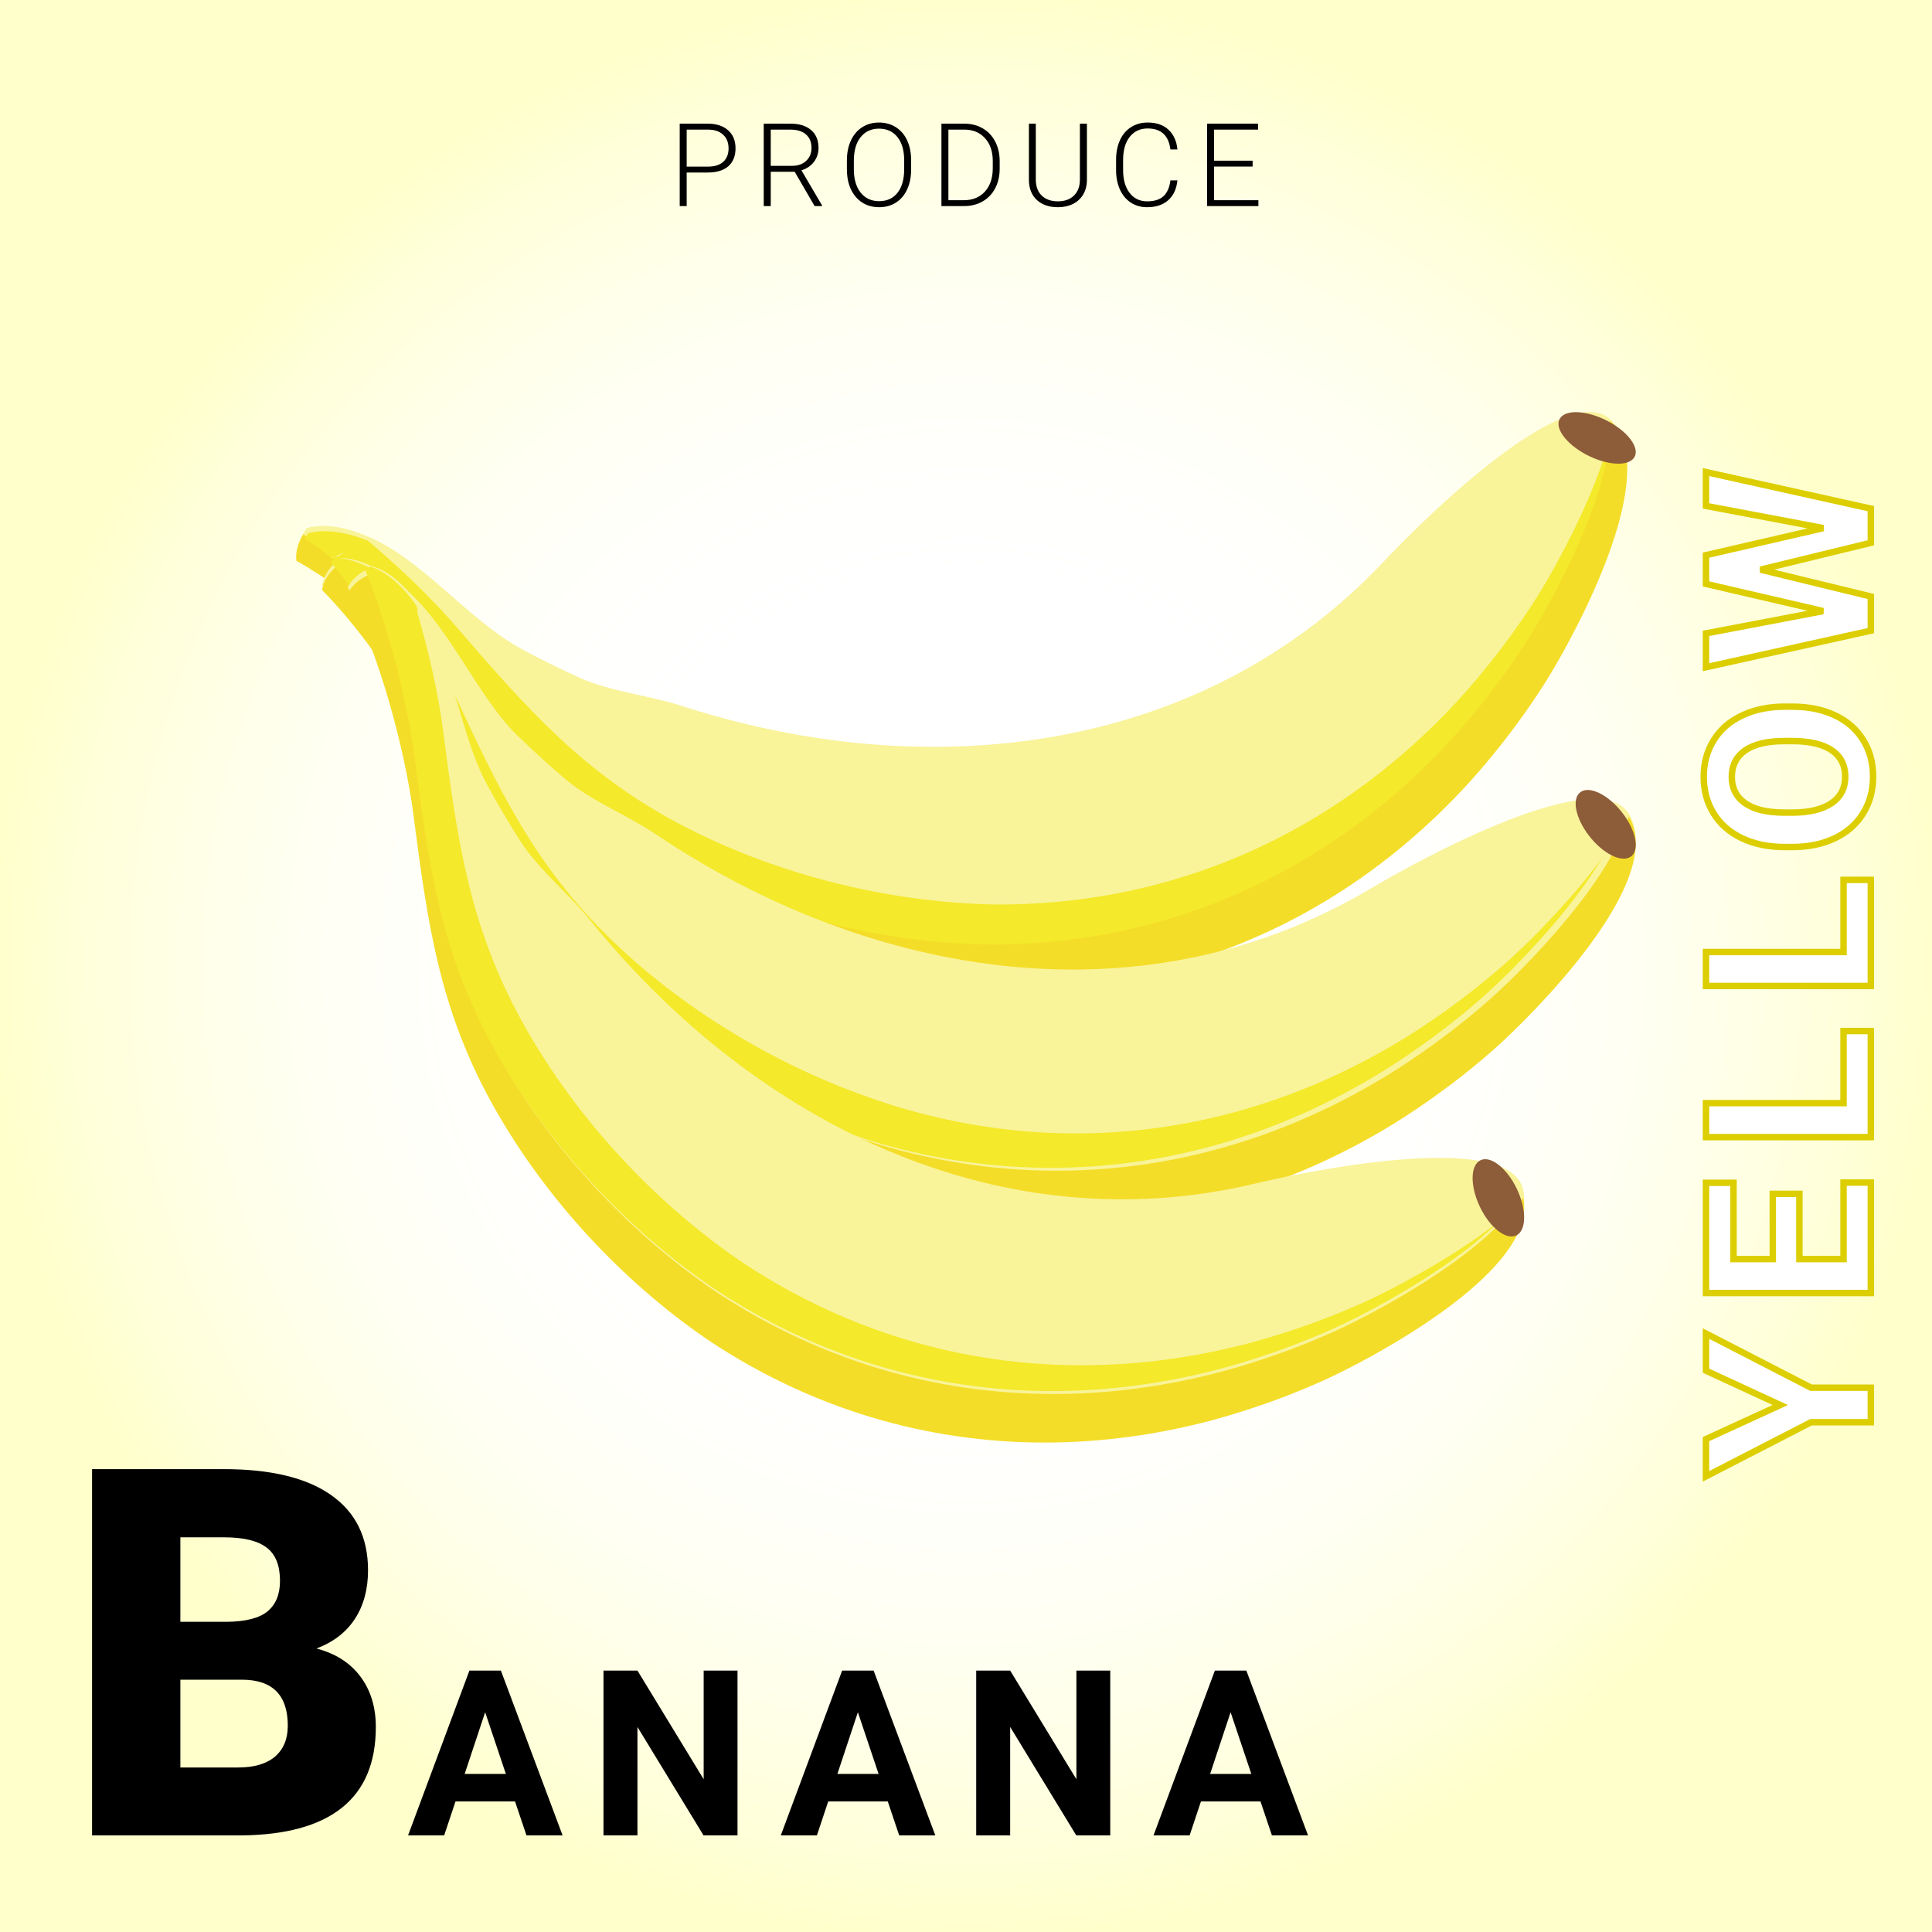 <svg width="300" height="300" viewBox="0 0 300 300" fill="none" xmlns="http://www.w3.org/2000/svg">
<rect width="300" height="300" fill="white"/>
<rect width="300" height="300" fill="white"/>
<rect width="300" height="300" fill="white"/>
<rect width="300" height="300" fill="url(#paint0_radial)" fill-opacity="0.2"/>
<g filter="url(#filter0_d)">
<path d="M275.437 217.17L263.906 211.843L263.906 206.078L280.219 214.48L289.5 214.48L289.5 219.841L280.219 219.841L263.906 228.244L263.906 222.461L275.437 217.17ZM278.408 184.381L278.408 194.506L285.264 194.506L285.264 182.624L289.5 182.624L289.5 199.78L263.906 199.78L263.906 182.659L268.178 182.659L268.178 194.506L274.277 194.506L274.277 184.381L278.408 184.381ZM285.264 170.296L285.264 159.099L289.5 159.099L289.5 175.57L263.906 175.57L263.906 170.296L285.264 170.296ZM285.264 146.825L285.264 135.627L289.5 135.627L289.5 152.098L263.906 152.098L263.906 146.825L285.264 146.825ZM277.283 108.728C279.803 108.728 282.012 109.173 283.91 110.064C285.809 110.955 287.273 112.232 288.305 113.896C289.336 115.548 289.852 117.447 289.852 119.591C289.852 121.712 289.342 123.605 288.322 125.269C287.303 126.933 285.85 128.222 283.963 129.136C282.064 130.05 279.885 130.513 277.424 130.525L276.158 130.525C273.639 130.525 271.424 130.074 269.514 129.171C267.592 128.257 266.121 126.974 265.102 125.322C264.07 123.658 263.555 121.759 263.555 119.626C263.555 117.494 264.07 115.601 265.102 113.949C266.121 112.285 267.592 111.001 269.514 110.099C271.424 109.185 273.633 108.728 276.141 108.728L277.283 108.728ZM276.123 114.072C273.439 114.072 271.4 114.552 270.006 115.513C268.611 116.474 267.914 117.845 267.914 119.626C267.914 121.396 268.605 122.761 269.988 123.722C271.359 124.683 273.375 125.169 276.035 125.181L277.283 125.181C279.896 125.181 281.924 124.701 283.365 123.74C284.807 122.779 285.527 121.396 285.527 119.591C285.527 117.822 284.836 116.462 283.453 115.513C282.059 114.564 280.031 114.083 277.371 114.072L276.123 114.072ZM282.117 81.002L263.906 77.557L263.906 72.301L289.5 77.979L289.5 83.287L272.379 87.454L289.5 91.62L289.5 96.928L263.906 102.606L263.906 97.35L282.082 93.887L263.906 89.668L263.906 85.204L282.117 81.002Z" fill="white"/>
<path d="M275.437 217.17L275.646 217.624L276.633 217.171L275.647 216.716L275.437 217.17ZM263.906 211.843L263.406 211.843L263.406 212.163L263.697 212.297L263.906 211.843ZM263.906 206.078L264.135 205.633L263.406 205.258L263.406 206.078L263.906 206.078ZM280.219 214.48L279.99 214.925L280.098 214.98L280.219 214.98L280.219 214.48ZM289.5 214.48L290 214.48L290 213.98L289.5 213.98L289.5 214.48ZM289.5 219.841L289.5 220.341L290 220.341L290 219.841L289.5 219.841ZM280.219 219.841L280.219 219.341L280.098 219.341L279.99 219.397L280.219 219.841ZM263.906 228.244L263.406 228.244L263.406 229.064L264.135 228.688L263.906 228.244ZM263.906 222.461L263.698 222.006L263.406 222.14L263.406 222.461L263.906 222.461ZM275.647 216.716L264.116 211.389L263.697 212.297L275.228 217.623L275.647 216.716ZM264.406 211.843L264.406 206.078L263.406 206.078L263.406 211.843L264.406 211.843ZM263.677 206.522L279.99 214.925L280.448 214.036L264.135 205.633L263.677 206.522ZM280.219 214.98L289.5 214.98L289.5 213.98L280.219 213.98L280.219 214.98ZM289 214.48L289 219.841L290 219.841L290 214.48L289 214.48ZM289.5 219.341L280.219 219.341L280.219 220.341L289.5 220.341L289.5 219.341ZM279.99 219.397L263.677 227.799L264.135 228.688L280.448 220.286L279.99 219.397ZM264.406 228.244L264.406 222.461L263.406 222.461L263.406 228.244L264.406 228.244ZM264.115 222.915L275.646 217.624L275.229 216.715L263.698 222.006L264.115 222.915ZM278.408 184.381L278.908 184.381L278.908 183.881L278.408 183.881L278.408 184.381ZM278.408 194.506L277.908 194.506L277.908 195.006L278.408 195.006L278.408 194.506ZM285.264 194.506L285.264 195.006L285.764 195.006L285.764 194.506L285.264 194.506ZM285.264 182.624L285.264 182.124L284.764 182.124L284.764 182.624L285.264 182.624ZM289.5 182.624L290 182.624L290 182.124L289.5 182.124L289.5 182.624ZM289.5 199.78L289.5 200.28L290 200.28L290 199.78L289.5 199.78ZM263.906 199.78L263.406 199.78L263.406 200.28L263.906 200.28L263.906 199.78ZM263.906 182.659L263.906 182.159L263.406 182.159L263.406 182.659L263.906 182.659ZM268.178 182.659L268.678 182.659L268.678 182.159L268.178 182.159L268.178 182.659ZM268.178 194.506L267.678 194.506L267.678 195.006L268.178 195.006L268.178 194.506ZM274.277 194.506L274.277 195.006L274.777 195.006L274.777 194.506L274.277 194.506ZM274.277 184.381L274.277 183.881L273.777 183.881L273.777 184.381L274.277 184.381ZM277.908 184.381L277.908 194.506L278.908 194.506L278.908 184.381L277.908 184.381ZM278.408 195.006L285.264 195.006L285.264 194.006L278.408 194.006L278.408 195.006ZM285.764 194.506L285.764 182.624L284.764 182.624L284.764 194.506L285.764 194.506ZM285.264 183.124L289.5 183.124L289.5 182.124L285.264 182.124L285.264 183.124ZM289 182.624L289 199.78L290 199.78L290 182.624L289 182.624ZM289.5 199.28L263.906 199.28L263.906 200.28L289.5 200.28L289.5 199.28ZM264.406 199.78L264.406 182.659L263.406 182.659L263.406 199.78L264.406 199.78ZM263.906 183.159L268.178 183.159L268.178 182.159L263.906 182.159L263.906 183.159ZM267.678 182.659L267.678 194.506L268.678 194.506L268.678 182.659L267.678 182.659ZM268.178 195.006L274.277 195.006L274.277 194.006L268.178 194.006L268.178 195.006ZM274.777 194.506L274.777 184.381L273.777 184.381L273.777 194.506L274.777 194.506ZM274.277 184.881L278.408 184.881L278.408 183.881L274.277 183.881L274.277 184.881ZM285.264 170.296L285.264 170.796L285.764 170.796L285.764 170.296L285.264 170.296ZM285.264 159.099L285.264 158.599L284.764 158.599L284.764 159.099L285.264 159.099ZM289.5 159.099L290 159.099L290 158.599L289.5 158.599L289.5 159.099ZM289.5 175.57L289.5 176.07L290 176.07L290 175.57L289.5 175.57ZM263.906 175.57L263.406 175.57L263.406 176.07L263.906 176.07L263.906 175.57ZM263.906 170.296L263.906 169.796L263.406 169.796L263.406 170.296L263.906 170.296ZM285.764 170.296L285.764 159.099L284.764 159.099L284.764 170.296L285.764 170.296ZM285.264 159.599L289.5 159.599L289.5 158.599L285.264 158.599L285.264 159.599ZM289 159.099L289 175.57L290 175.57L290 159.099L289 159.099ZM289.5 175.07L263.906 175.07L263.906 176.07L289.5 176.07L289.5 175.07ZM264.406 175.57L264.406 170.296L263.406 170.296L263.406 175.57L264.406 175.57ZM263.906 170.796L285.264 170.796L285.264 169.796L263.906 169.796L263.906 170.796ZM285.264 146.825L285.264 147.325L285.764 147.325L285.764 146.825L285.264 146.825ZM285.264 135.627L285.264 135.127L284.764 135.127L284.764 135.627L285.264 135.627ZM289.5 135.627L290 135.627L290 135.127L289.5 135.127L289.5 135.627ZM289.5 152.098L289.5 152.598L290 152.598L290 152.098L289.5 152.098ZM263.906 152.098L263.406 152.098L263.406 152.598L263.906 152.598L263.906 152.098ZM263.906 146.825L263.906 146.325L263.406 146.325L263.406 146.825L263.906 146.825ZM285.764 146.825L285.764 135.627L284.764 135.627L284.764 146.825L285.764 146.825ZM285.264 136.127L289.5 136.127L289.5 135.127L285.264 135.127L285.264 136.127ZM289 135.627L289 152.098L290 152.098L290 135.627L289 135.627ZM289.5 151.598L263.906 151.598L263.906 152.598L289.5 152.598L289.5 151.598ZM264.406 152.098L264.406 146.825L263.406 146.825L263.406 152.098L264.406 152.098ZM263.906 147.325L285.264 147.325L285.264 146.325L263.906 146.325L263.906 147.325ZM288.305 113.896L287.88 114.159L287.881 114.161L288.305 113.896ZM283.963 129.136L284.18 129.587L284.181 129.586L283.963 129.136ZM277.424 130.525L277.424 131.025L277.426 131.025L277.424 130.525ZM269.514 129.171L269.299 129.623L269.3 129.623L269.514 129.171ZM265.102 125.322L265.527 125.059L265.527 125.058L265.102 125.322ZM265.102 113.949L265.526 114.213L265.528 114.21L265.102 113.949ZM269.514 110.099L269.726 110.552L269.729 110.55L269.514 110.099ZM269.988 123.722L270.275 123.313L270.274 123.312L269.988 123.722ZM276.035 125.181L276.033 125.681L276.035 125.681L276.035 125.181ZM283.453 115.513L283.736 115.101L283.734 115.1L283.453 115.513ZM277.371 114.072L277.373 113.572L277.371 113.572L277.371 114.072ZM277.283 109.228C279.744 109.228 281.878 109.663 283.698 110.517L284.123 109.611C282.146 108.684 279.862 108.228 277.283 108.228L277.283 109.228ZM283.698 110.517C285.515 111.369 286.903 112.584 287.88 114.159L288.73 113.633C287.644 111.88 286.102 110.54 284.123 109.611L283.698 110.517ZM287.881 114.161C288.857 115.726 289.352 117.531 289.352 119.591L290.352 119.591C290.352 117.363 289.815 115.371 288.729 113.631L287.881 114.161ZM289.352 119.591C289.352 121.628 288.863 123.429 287.896 125.008L288.749 125.53C289.82 123.781 290.352 121.796 290.352 119.591L289.352 119.591ZM287.896 125.008C286.93 126.584 285.552 127.811 283.745 128.686L284.181 129.586C286.147 128.634 287.675 127.282 288.749 125.53L287.896 125.008ZM283.746 128.686C281.925 129.563 279.82 130.013 277.421 130.025L277.426 131.025C279.949 131.013 282.204 130.538 284.18 129.587L283.746 128.686ZM277.424 130.025L276.158 130.025L276.158 131.025L277.424 131.025L277.424 130.025ZM276.158 130.025C273.698 130.025 271.559 129.585 269.727 128.719L269.3 129.623C271.289 130.563 273.579 131.025 276.158 131.025L276.158 130.025ZM269.728 128.72C267.885 127.843 266.491 126.622 265.527 125.059L264.676 125.584C265.751 127.326 267.299 128.672 269.299 129.623L269.728 128.72ZM265.527 125.058C264.549 123.48 264.055 121.675 264.055 119.626L263.055 119.626C263.055 121.844 263.592 123.835 264.677 125.585L265.527 125.058ZM264.055 119.626C264.055 117.578 264.549 115.779 265.526 114.213L264.677 113.684C263.592 115.423 263.055 117.409 263.055 119.626L264.055 119.626ZM265.528 114.21C266.492 112.636 267.885 111.416 269.726 110.552L269.301 109.646C267.299 110.587 265.75 111.933 264.675 113.687L265.528 114.21ZM269.729 110.55C271.561 109.674 273.694 109.228 276.141 109.228L276.141 108.228C273.572 108.228 271.287 108.696 269.298 109.648L269.729 110.55ZM276.141 109.228L277.283 109.228L277.283 108.228L276.141 108.228L276.141 109.228ZM276.123 113.572C273.393 113.572 271.236 114.058 269.722 115.101L270.29 115.925C271.565 115.046 273.486 114.572 276.123 114.572L276.123 113.572ZM269.722 115.101C268.184 116.161 267.414 117.691 267.414 119.626L268.414 119.626C268.414 118 269.039 116.787 270.29 115.925L269.722 115.101ZM267.414 119.626C267.414 121.55 268.178 123.073 269.703 124.133L270.274 123.312C269.033 122.45 268.414 121.242 268.414 119.626L267.414 119.626ZM269.701 124.132C271.192 125.176 273.326 125.669 276.033 125.681L276.037 124.681C273.424 124.67 271.527 124.19 270.275 123.313L269.701 124.132ZM276.035 125.681L277.283 125.681L277.283 124.681L276.035 124.681L276.035 125.681ZM277.283 125.681C279.948 125.681 282.087 125.193 283.643 124.156L283.088 123.324C281.761 124.209 279.845 124.681 277.283 124.681L277.283 125.681ZM283.643 124.156C285.23 123.097 286.027 121.555 286.027 119.591L285.027 119.591C285.027 121.237 284.383 122.46 283.088 123.324L283.643 124.156ZM286.027 119.591C286.027 117.668 285.263 116.149 283.736 115.101L283.17 115.925C284.408 116.775 285.027 117.976 285.027 119.591L286.027 119.591ZM283.734 115.1C282.223 114.071 280.08 113.584 277.373 113.572L277.369 114.572C279.982 114.583 281.895 115.057 283.172 115.926L283.734 115.1ZM277.371 113.572L276.123 113.572L276.123 114.572L277.371 114.572L277.371 113.572ZM282.117 81.002L282.23 81.49L282.21 80.511L282.117 81.002ZM263.906 77.557L263.406 77.557L263.406 77.971L263.813 78.048L263.906 77.557ZM263.906 72.301L264.015 71.813L263.406 71.678L263.406 72.301L263.906 72.301ZM289.5 77.979L290 77.979L290 77.578L289.608 77.491L289.5 77.979ZM289.5 83.287L289.618 83.773L290 83.68L290 83.287L289.5 83.287ZM272.379 87.454L272.261 86.968L272.261 87.939L272.379 87.454ZM289.5 91.62L290 91.62L290 91.227L289.618 91.134L289.5 91.62ZM289.5 96.928L289.608 97.416L290 97.329L290 96.928L289.5 96.928ZM263.906 102.606L263.406 102.606L263.406 103.229L264.015 103.094L263.906 102.606ZM263.906 97.35L263.813 96.859L263.406 96.936L263.406 97.35L263.906 97.35ZM282.082 93.887L282.176 94.378L282.195 93.4L282.082 93.887ZM263.906 89.668L263.406 89.668L263.406 90.066L263.793 90.155L263.906 89.668ZM263.906 85.204L263.794 84.716L263.406 84.806L263.406 85.204L263.906 85.204ZM282.21 80.511L263.999 77.066L263.813 78.048L282.024 81.494L282.21 80.511ZM264.406 77.557L264.406 72.301L263.406 72.301L263.406 77.557L264.406 77.557ZM263.798 72.789L289.392 78.467L289.608 77.491L264.015 71.813L263.798 72.789ZM289 77.979L289 83.287L290 83.287L290 77.979L289 77.979ZM289.382 82.802L272.261 86.968L272.497 87.939L289.618 83.773L289.382 82.802ZM272.261 87.939L289.382 92.105L289.618 91.134L272.497 86.968L272.261 87.939ZM289 91.62L289 96.928L290 96.928L290 91.62L289 91.62ZM289.392 96.44L263.798 102.118L264.015 103.094L289.608 97.416L289.392 96.44ZM264.406 102.606L264.406 97.35L263.406 97.35L263.406 102.606L264.406 102.606ZM264 97.841L282.176 94.378L281.988 93.396L263.813 96.859L264 97.841ZM282.195 93.4L264.019 89.181L263.793 90.155L281.969 94.374L282.195 93.4ZM264.406 89.668L264.406 85.204L263.406 85.204L263.406 89.668L264.406 89.668ZM264.019 85.691L282.23 81.49L282.005 80.515L263.794 84.716L264.019 85.691Z" fill="#DCCE00"/>
</g>
<path d="M14.297 285V228.125H34.727C42.044 228.125 47.604 229.466 51.406 232.148C55.234 234.831 57.148 238.724 57.148 243.828C57.148 246.771 56.471 249.284 55.117 251.367C53.763 253.451 51.771 254.987 49.141 255.977C52.109 256.758 54.388 258.216 55.977 260.352C57.565 262.487 58.359 265.091 58.359 268.164C58.359 273.737 56.589 277.93 53.047 280.742C49.531 283.529 44.31 284.948 37.383 285H14.297ZM28.008 260.82V274.453H36.992C39.466 274.453 41.367 273.893 42.695 272.773C44.023 271.628 44.688 270.026 44.688 267.969C44.688 263.229 42.331 260.846 37.617 260.82H28.008ZM28.008 251.836H35.156C38.151 251.81 40.286 251.263 41.562 250.195C42.839 249.128 43.477 247.552 43.477 245.469C43.477 243.073 42.786 241.354 41.406 240.312C40.026 239.245 37.8 238.711 34.727 238.711H28.008V251.836ZM79.975 279.727H70.729L68.971 285H63.364L72.891 259.406H77.778L87.358 285H81.75L79.975 279.727ZM72.153 275.455H78.551L75.334 265.875L72.153 275.455ZM114.521 285H109.247L98.982 268.16V285H93.708V259.406H98.982L109.265 276.281V259.406H114.521V285ZM137.852 279.727H128.606L126.848 285H121.241L130.768 259.406H135.655L145.235 285H139.627L137.852 279.727ZM130.03 275.455H136.428L133.211 265.875L130.03 275.455ZM172.398 285H167.125L156.859 268.16V285H151.585V259.406H156.859L167.142 276.281V259.406H172.398V285ZM195.729 279.727H186.483L184.725 285H179.118L188.645 259.406H193.532L203.112 285H197.504L195.729 279.727ZM187.907 275.455H194.305L191.088 265.875L187.907 275.455Z" fill="black"/>
<path d="M106.627 26.788V32H105.546V19.203H109.906C111.236 19.203 112.285 19.543 113.052 20.223C113.826 20.902 114.212 21.837 114.212 23.026C114.212 24.227 113.84 25.156 113.096 25.812C112.358 26.463 111.286 26.788 109.879 26.788H106.627ZM106.627 25.874H109.906C110.955 25.874 111.754 25.625 112.305 25.127C112.856 24.629 113.131 23.935 113.131 23.044C113.131 22.159 112.856 21.456 112.305 20.935C111.76 20.407 110.984 20.138 109.976 20.126H106.627V25.874ZM123.399 26.674H119.682V32H118.592V19.203H122.749C124.114 19.203 125.181 19.534 125.948 20.196C126.716 20.858 127.1 21.784 127.1 22.974C127.1 23.794 126.859 24.518 126.379 25.145C125.898 25.771 125.254 26.205 124.445 26.445L127.644 31.886V32H126.493L123.399 26.674ZM119.682 25.751H122.995C123.903 25.751 124.633 25.493 125.184 24.977C125.734 24.462 126.01 23.794 126.01 22.974C126.01 22.071 125.723 21.371 125.148 20.873C124.574 20.375 123.769 20.126 122.731 20.126H119.682V25.751ZM141.481 26.296C141.481 27.474 141.276 28.508 140.866 29.398C140.461 30.289 139.881 30.975 139.125 31.455C138.37 31.936 137.497 32.176 136.506 32.176C135.012 32.176 133.805 31.643 132.885 30.576C131.965 29.504 131.505 28.06 131.505 26.243V24.925C131.505 23.759 131.71 22.727 132.121 21.831C132.537 20.929 133.123 20.237 133.878 19.757C134.634 19.27 135.504 19.027 136.489 19.027C137.473 19.027 138.34 19.265 139.09 19.739C139.846 20.214 140.429 20.885 140.839 21.752C141.249 22.619 141.463 23.624 141.481 24.767V26.296ZM140.4 24.907C140.4 23.366 140.051 22.159 139.354 21.286C138.657 20.413 137.702 19.977 136.489 19.977C135.299 19.977 134.35 20.416 133.641 21.295C132.938 22.168 132.586 23.39 132.586 24.96V26.296C132.586 27.814 132.938 29.018 133.641 29.908C134.344 30.793 135.299 31.235 136.506 31.235C137.731 31.235 138.686 30.799 139.372 29.926C140.057 29.047 140.4 27.825 140.4 26.261V24.907ZM146.186 32V19.203H149.763C150.812 19.203 151.752 19.443 152.584 19.924C153.416 20.398 154.063 21.081 154.526 21.972C154.995 22.862 155.229 23.876 155.229 25.013V26.19C155.229 27.333 154.998 28.347 154.535 29.231C154.072 30.116 153.419 30.799 152.575 31.279C151.737 31.76 150.773 32 149.684 32H146.186ZM147.267 20.126V31.086H149.692C151.04 31.086 152.121 30.641 152.936 29.75C153.75 28.854 154.157 27.644 154.157 26.12V24.995C154.157 23.524 153.756 22.347 152.953 21.462C152.15 20.577 151.093 20.132 149.78 20.126H147.267ZM168.776 19.203V27.939C168.77 28.801 168.58 29.551 168.205 30.189C167.83 30.828 167.299 31.32 166.614 31.666C165.934 32.006 165.152 32.176 164.267 32.176C162.919 32.176 161.838 31.81 161.024 31.077C160.215 30.339 159.796 29.319 159.767 28.019V19.203H160.839V27.86C160.839 28.939 161.147 29.776 161.762 30.374C162.377 30.966 163.212 31.262 164.267 31.262C165.322 31.262 166.154 30.963 166.763 30.365C167.378 29.768 167.686 28.936 167.686 27.869V19.203H168.776ZM182.832 28.01C182.686 29.357 182.202 30.389 181.382 31.104C180.567 31.818 179.48 32.176 178.121 32.176C177.172 32.176 176.331 31.939 175.599 31.464C174.872 30.989 174.31 30.318 173.911 29.451C173.513 28.578 173.311 27.582 173.305 26.463V24.802C173.305 23.665 173.504 22.657 173.902 21.778C174.301 20.899 174.872 20.223 175.616 19.748C176.366 19.268 177.228 19.027 178.2 19.027C179.571 19.027 180.652 19.399 181.443 20.144C182.24 20.882 182.703 21.904 182.832 23.211H181.742C181.473 21.037 180.292 19.95 178.2 19.95C177.04 19.95 176.114 20.384 175.423 21.251C174.737 22.118 174.395 23.316 174.395 24.846V26.41C174.395 27.887 174.729 29.064 175.397 29.943C176.07 30.822 176.979 31.262 178.121 31.262C179.252 31.262 180.105 30.992 180.679 30.453C181.253 29.908 181.607 29.094 181.742 28.01H182.832ZM194.506 25.865H188.521V31.086H195.403V32H187.44V19.203H195.359V20.126H188.521V24.951H194.506V25.865Z" fill="black"/>
<path fill-rule="evenodd" clip-rule="evenodd" d="M47.97 82.308C48.173 81.989 48.403 81.665 48.667 81.333C48.555 81.473 48.451 81.599 48.353 81.712L48.281 81.794C48.211 81.875 48.142 81.953 48.079 82.02L48.025 82.077L47.843 82.263L47.818 82.288L47.648 82.446H47.647C47.542 82.499 47.465 82.547 47.413 82.586L47.409 82.588L47.334 82.661L47.333 82.662C47.333 82.684 47.439 82.629 47.647 82.446L47.649 82.445C47.736 82.401 47.845 82.354 47.97 82.308Z" fill="#F9F399"/>
<path fill-rule="evenodd" clip-rule="evenodd" d="M228.328 121.194C229.909 119.445 231.427 117.622 232.905 115.753C235.342 112.675 237.651 109.454 239.797 106.072L239.86 105.972C239.977 105.786 240.098 105.593 240.226 105.386C240.291 105.279 240.363 105.162 240.431 105.049C240.52 104.904 240.608 104.76 240.701 104.605C240.782 104.474 240.863 104.334 240.945 104.196C241.035 104.047 241.124 103.896 241.217 103.738C241.307 103.584 241.4 103.426 241.493 103.265C241.58 103.116 241.667 102.966 241.755 102.811C241.858 102.633 241.961 102.452 242.067 102.267C242.152 102.117 242.239 101.962 242.326 101.807C242.44 101.606 242.553 101.404 242.669 101.195C242.74 101.064 242.814 100.929 242.888 100.796C243.023 100.55 243.158 100.303 243.296 100.049L243.408 99.84C244.155 98.454 244.934 96.944 245.711 95.352L245.74 95.297C245.929 94.909 246.118 94.516 246.305 94.12L246.366 93.99C246.553 93.594 246.739 93.196 246.925 92.791L246.974 92.681C247.165 92.265 247.354 91.845 247.557 91.386C250.702 84.267 253.264 76.312 252.544 70.566C252.5 70.224 252.444 69.891 252.377 69.565L252.363 69.51C252.218 68.832 252.019 68.19 251.745 67.572C251.615 67.277 251.472 66.991 251.311 66.719L251.169 66.507C251.037 66.301 250.908 66.094 250.756 65.904C250.548 65.64 250.323 65.391 250.075 65.156C249.87 64.963 249.651 64.799 249.419 64.656C249.323 64.596 249.216 64.555 249.115 64.505C248.976 64.434 248.839 64.36 248.693 64.304C248.55 64.251 248.398 64.217 248.247 64.178C248.134 64.148 248.021 64.112 247.903 64.09C247.721 64.056 247.53 64.041 247.339 64.025L247.056 64.002C246.835 63.996 246.607 64.004 246.375 64.019L246.162 64.032C245.901 64.055 245.635 64.094 245.364 64.143L245.223 64.168C244.927 64.226 244.624 64.298 244.315 64.383L244.245 64.402C243.916 64.495 243.579 64.602 243.228 64.727C236.805 67.017 228.171 74.291 221.801 80.322L221.729 80.39C220.614 81.446 219.57 82.462 218.62 83.406L218.457 83.57C218.006 84.019 217.571 84.456 217.161 84.873C216.76 85.28 216.393 85.661 216.044 86.023L215.842 86.233C215.512 86.577 215.199 86.906 214.925 87.198C207.907 94.677 199.994 100.606 191.468 105.093C190.047 105.841 188.609 106.549 187.155 107.218C182.793 109.223 178.29 110.873 173.68 112.181C172.144 112.617 170.595 113.016 169.036 113.377C165.918 114.099 162.758 114.671 159.566 115.098C157.97 115.31 156.367 115.487 154.756 115.629C143.482 116.615 131.885 115.845 120.409 113.493C118.77 113.158 117.133 112.79 115.499 112.39C112.234 111.59 108.983 110.664 105.757 109.615C100.919 108.041 94.904 107.454 90.217 105.342C87.092 103.934 84.008 102.409 80.975 100.773C71.859 95.85 62.728 83.607 52.566 81.889C52.432 81.866 52.304 81.848 52.173 81.829C51.994 81.804 51.818 81.779 51.648 81.761C51.526 81.747 51.409 81.736 51.293 81.726C51.126 81.713 50.962 81.701 50.804 81.694C50.7 81.689 50.597 81.684 50.496 81.681C50.333 81.678 50.176 81.678 50.023 81.68L49.783 81.684C49.605 81.691 49.438 81.702 49.277 81.716L49.146 81.726C48.513 81.789 48.01 81.903 47.623 82.024C47.286 82.475 47.008 82.917 46.78 83.351L46.692 83.55C46.516 83.906 46.367 84.258 46.26 84.605C46.227 84.712 46.21 84.816 46.184 84.921C46.105 85.227 46.045 85.532 46.016 85.832C46.007 85.941 46.006 86.049 46.003 86.156C45.994 86.404 46.008 86.65 46.03 86.894C55.113 91.979 66.622 102.18 73.389 110.074C84.265 122.766 93.044 132.906 107.884 140.813C121.873 148.267 138.511 152.666 154.482 153.272C155.489 153.314 156.494 153.336 157.494 153.333C159.666 153.325 161.816 153.248 163.944 153.1C168.198 152.805 172.362 152.234 176.423 151.402C178.455 150.985 180.459 150.504 182.437 149.958C200.22 145.059 215.834 135.024 228.328 121.194Z" fill="#F9F399"/>
<path fill-rule="evenodd" clip-rule="evenodd" d="M228.328 121.286C229.909 119.541 231.427 117.723 232.905 115.86C235.342 112.79 237.651 109.579 239.797 106.207L239.86 106.107C239.977 105.921 240.098 105.729 240.226 105.523C240.291 105.416 240.363 105.299 240.431 105.186C240.52 105.042 240.608 104.899 240.701 104.744C240.782 104.613 240.863 104.474 240.945 104.336C241.035 104.187 241.124 104.037 241.217 103.879C241.307 103.726 241.4 103.568 241.493 103.408C241.58 103.259 241.667 103.109 241.755 102.954C241.858 102.777 241.961 102.597 242.067 102.413C242.152 102.263 242.239 102.108 242.326 101.954C242.44 101.753 242.553 101.552 242.669 101.344C242.74 101.212 242.814 101.078 242.888 100.945C243.023 100.7 243.158 100.454 243.296 100.201L243.408 99.992C244.155 98.61 244.934 97.105 245.711 95.517L245.74 95.462C245.929 95.075 246.118 94.683 246.305 94.288L246.366 94.159C246.553 93.764 246.739 93.367 246.925 92.963L246.974 92.854C247.165 92.439 247.354 92.02 247.557 91.562C250.702 84.463 253.264 76.532 252.544 70.801C252.5 70.46 252.444 70.128 252.377 69.804L252.363 69.749C252.218 69.072 252.019 68.433 251.745 67.816C251.615 67.522 251.472 67.237 251.311 66.965L251.169 66.754C251.037 66.549 250.908 66.343 250.756 66.153C250.548 65.889 250.323 65.641 250.075 65.407L249.979 65.333C249.982 70.86 247.647 77.843 244.841 84.175C244.637 84.636 244.447 85.058 244.255 85.476L244.204 85.587C244.018 85.993 243.83 86.394 243.641 86.791L243.58 86.92C243.392 87.319 243.202 87.714 243.011 88.103L242.983 88.158C242.199 89.759 241.415 91.274 240.662 92.667L240.55 92.877C240.411 93.133 240.275 93.38 240.139 93.626C240.064 93.762 239.99 93.897 239.916 94.028C239.8 94.237 239.685 94.44 239.573 94.642C239.484 94.799 239.397 94.954 239.311 95.106C239.205 95.291 239.101 95.472 238.997 95.651C238.908 95.806 238.821 95.957 238.734 96.108C238.639 96.269 238.546 96.428 238.454 96.583C238.362 96.742 238.271 96.892 238.182 97.043C238.099 97.182 238.016 97.321 237.936 97.454C237.843 97.609 237.753 97.754 237.663 97.9C237.594 98.013 237.522 98.13 237.456 98.238C237.328 98.446 237.206 98.639 237.087 98.826L237.025 98.927C234.862 102.323 232.536 105.559 230.082 108.652C228.593 110.527 227.064 112.359 225.47 114.118C212.885 128.009 197.157 138.089 179.243 143.011C177.25 143.558 175.231 144.042 173.185 144.46C169.093 145.297 164.899 145.87 160.613 146.166C158.47 146.314 156.304 146.393 154.117 146.4C153.107 146.403 152.096 146.381 151.083 146.339C134.993 145.729 118.233 141.312 104.141 133.824C89.192 125.881 80.349 115.696 69.392 102.948C63.841 96.49 55.122 88.497 47.135 82.993C47.021 83.178 46.876 83.368 46.78 83.55L46.692 83.748C46.516 84.104 46.367 84.454 46.26 84.801C46.227 84.907 46.21 85.011 46.184 85.115C46.105 85.421 46.045 85.725 46.016 86.025C46.007 86.133 46.006 86.241 46.003 86.348C45.994 86.595 46.008 86.84 46.03 87.084C55.113 92.153 66.622 102.326 73.389 110.198C84.265 122.853 93.044 132.964 107.884 140.848C121.873 148.281 138.511 152.667 154.482 153.272C155.489 153.314 156.494 153.336 157.494 153.333C159.666 153.325 161.816 153.248 163.944 153.1C168.198 152.807 172.362 152.237 176.423 151.408C178.455 150.992 180.459 150.512 182.437 149.968C200.22 145.083 215.834 135.076 228.328 121.286Z" fill="#F4DD28"/>
<path fill-rule="evenodd" clip-rule="evenodd" d="M225.6 114.554C227.192 112.804 228.721 110.982 230.209 109.117C232.663 106.04 234.987 102.821 237.149 99.443L237.212 99.342C237.33 99.157 237.453 98.965 237.581 98.757C237.647 98.65 237.719 98.533 237.787 98.421C237.878 98.275 237.967 98.132 238.061 97.977C238.14 97.845 238.223 97.707 238.306 97.569C238.395 97.418 238.486 97.269 238.578 97.111C238.67 96.957 238.763 96.798 238.858 96.638C238.945 96.489 239.032 96.338 239.121 96.184C239.225 96.006 239.329 95.826 239.435 95.641C239.521 95.491 239.608 95.336 239.696 95.181C239.809 94.98 239.924 94.778 240.04 94.569C240.114 94.439 240.188 94.305 240.263 94.17C240.398 93.925 240.534 93.679 240.673 93.425L240.786 93.216C241.538 91.83 242.322 90.323 243.106 88.731L243.133 88.676C243.324 88.288 243.514 87.895 243.703 87.499L243.763 87.371C243.952 86.976 244.14 86.576 244.326 86.172L244.377 86.063C244.569 85.647 244.759 85.227 244.963 84.769C247.442 79.201 249.546 73.131 250 68C249.053 71.485 247.679 75.112 246.148 78.552C245.943 79.011 245.753 79.43 245.561 79.847L245.51 79.957C245.325 80.36 245.137 80.76 244.949 81.156L244.887 81.283C244.697 81.68 244.507 82.073 244.317 82.461L244.29 82.516C243.506 84.107 242.721 85.615 241.97 87L241.856 87.21C241.718 87.464 241.583 87.709 241.446 87.955C241.372 88.088 241.298 88.224 241.225 88.354C241.108 88.563 240.994 88.765 240.879 88.966C240.792 89.12 240.705 89.275 240.619 89.426C240.512 89.611 240.408 89.791 240.307 89.969C240.217 90.122 240.129 90.274 240.041 90.422C239.947 90.583 239.854 90.741 239.763 90.896C239.671 91.053 239.579 91.203 239.49 91.353C239.407 91.491 239.324 91.63 239.245 91.762C239.151 91.915 239.062 92.06 238.972 92.205C238.903 92.317 238.832 92.435 238.765 92.542C238.637 92.749 238.514 92.942 238.396 93.127L238.333 93.228C236.172 96.606 233.847 99.824 231.394 102.9C229.905 104.767 228.375 106.589 226.785 108.337C214.203 122.156 198.481 132.183 180.574 137.08C178.582 137.624 176.564 138.105 174.517 138.521C170.428 139.353 166.236 139.923 161.952 140.217C159.809 140.366 157.644 140.444 155.457 140.451C154.45 140.455 153.438 140.433 152.423 140.391C136.341 139.783 119.588 135.388 105.501 127.94C90.558 120.04 81.719 109.908 70.766 97.227C67.18 93.076 62.268 88.293 57.089 83.948C55.646 83.379 54.202 82.938 52.762 82.697C52.627 82.674 52.499 82.656 52.369 82.637C52.191 82.612 52.014 82.588 51.844 82.569C51.722 82.556 51.606 82.545 51.49 82.535C51.322 82.522 51.159 82.51 51.001 82.503C50.897 82.498 50.793 82.493 50.693 82.49C50.529 82.487 50.373 82.487 50.219 82.489L49.98 82.493C49.802 82.5 49.636 82.511 49.474 82.525L49.343 82.535C48.711 82.598 48.207 82.711 47.821 82.831C47.626 83.09 47.49 83.339 47.333 83.592C55.317 89.067 64.033 97.019 69.582 103.443C80.534 116.124 89.373 126.255 104.317 134.156C118.404 141.605 135.157 145.999 151.24 146.606C152.254 146.648 153.264 146.67 154.273 146.667C156.46 146.66 158.625 146.581 160.767 146.434C165.051 146.14 169.244 145.569 173.334 144.737C175.379 144.321 177.398 143.839 179.39 143.295C197.297 138.399 213.019 128.372 225.6 114.554Z" fill="#F4E92A"/>
<path fill-rule="evenodd" clip-rule="evenodd" d="M70.367 96.489C81.338 109.254 90.192 119.453 105.16 127.405C119.271 134.903 136.052 139.327 152.161 139.939C153.177 139.981 154.191 140.003 155.2 140C157.39 139.992 159.559 139.914 161.706 139.764C165.997 139.468 170.197 138.894 174.292 138.056C176.342 137.638 178.364 137.154 180.359 136.606C198.296 131.676 214.045 121.583 226.648 107.673C228.241 105.913 229.773 104.079 231.264 102.2C233.722 99.103 236.051 95.864 238.215 92.463L238.278 92.362C238.397 92.175 238.519 91.981 238.648 91.773C238.715 91.665 238.786 91.546 238.855 91.434C238.945 91.288 239.035 91.142 239.129 90.987C239.208 90.855 239.291 90.715 239.374 90.575C239.464 90.425 239.555 90.274 239.647 90.116C239.739 89.96 239.832 89.801 239.926 89.638C240.014 89.489 240.102 89.337 240.192 89.182C240.294 89.003 240.398 88.822 240.505 88.636C240.591 88.484 240.678 88.328 240.766 88.172C240.881 87.97 240.995 87.767 241.112 87.557C241.185 87.426 241.259 87.289 241.333 87.155C241.47 86.907 241.606 86.661 241.744 86.405L241.858 86.194C242.611 84.8 243.397 83.282 244.182 81.68L244.209 81.624C244.4 81.234 244.59 80.839 244.78 80.439L244.842 80.311C245.031 79.912 245.219 79.51 245.404 79.105L245.455 78.994C245.648 78.574 245.838 78.152 246.043 77.69C247.577 74.227 248.953 70.576 249.902 67.068C249.962 66.389 250 65.722 250 65.081C249.821 64.924 249.637 64.777 249.439 64.655C249.343 64.596 249.236 64.555 249.135 64.504C248.996 64.433 248.859 64.359 248.713 64.304C248.569 64.251 248.417 64.217 248.267 64.178C248.153 64.148 248.04 64.112 247.922 64.09C247.739 64.056 247.548 64.041 247.357 64.025L247.074 64.002C246.853 63.996 246.624 64.004 246.392 64.019L246.178 64.032C245.917 64.055 245.651 64.094 245.379 64.142L245.239 64.168C244.942 64.225 244.638 64.297 244.329 64.382L244.259 64.401C243.93 64.494 243.593 64.601 243.241 64.726C236.809 67.013 228.164 74.275 221.786 80.298L221.714 80.365C220.597 81.42 219.552 82.434 218.601 83.377L218.438 83.54C217.986 83.989 217.55 84.425 217.14 84.842C216.739 85.248 216.371 85.628 216.021 85.99L215.819 86.199C215.489 86.543 215.176 86.871 214.902 87.163C207.874 94.631 199.951 100.55 191.414 105.031C189.992 105.778 188.551 106.485 187.095 107.153C182.727 109.154 178.219 110.803 173.603 112.109C172.065 112.544 170.514 112.943 168.953 113.303C165.831 114.023 162.667 114.594 159.471 115.021C157.872 115.233 156.267 115.41 154.654 115.551C143.366 116.535 131.754 115.766 120.264 113.419C118.622 113.084 116.984 112.716 115.347 112.317C112.077 111.519 108.823 110.594 105.593 109.547C100.748 107.974 94.725 107.389 90.033 105.28C86.903 103.874 83.815 102.351 80.779 100.717C72.945 96.498 65.424 86.578 56.667 83.121C61.855 87.495 66.775 92.31 70.367 96.489Z" fill="#F9F39A"/>
<path fill-rule="evenodd" clip-rule="evenodd" d="M253.754 71.05C252.817 72.48 249.481 72.272 246.304 70.587C243.126 68.902 241.31 66.378 242.246 64.949C243.183 63.521 246.518 63.728 249.696 65.413C252.874 67.097 254.69 69.621 253.754 71.05Z" fill="#8D5C38"/>
<path fill-rule="evenodd" clip-rule="evenodd" d="M52.498 86.426C52.949 86.065 53.446 85.71 54 85.362C53.766 85.509 53.55 85.638 53.349 85.755L53.199 85.838C53.054 85.919 52.911 85.999 52.785 86.065L52.678 86.12C52.547 86.186 52.42 86.249 52.31 86.301L52.26 86.322C52.136 86.378 52.023 86.429 51.924 86.468H51.923C51.734 86.494 51.59 86.525 51.492 86.555L51.483 86.557L51.334 86.626V86.627C51.324 86.657 51.517 86.63 51.923 86.468H51.927C52.085 86.446 52.278 86.431 52.498 86.426Z" fill="#F9F399"/>
<path fill-rule="evenodd" clip-rule="evenodd" d="M216.497 174.337C218.506 173.09 220.476 171.755 222.419 170.366C225.621 168.078 228.74 165.616 231.745 162.956L231.834 162.877C231.997 162.731 232.169 162.579 232.349 162.414L232.64 162.147C232.766 162.032 232.891 161.918 233.024 161.795C233.137 161.69 233.254 161.579 233.373 161.469C233.5 161.348 233.628 161.229 233.76 161.104C233.889 160.98 234.022 160.852 234.158 160.724C234.283 160.604 234.408 160.483 234.537 160.359C234.684 160.216 234.834 160.071 234.987 159.923C235.111 159.801 235.238 159.677 235.364 159.551C235.529 159.389 235.694 159.226 235.864 159.057C235.969 158.951 236.078 158.842 236.187 158.733C236.384 158.534 236.582 158.334 236.786 158.127L236.953 157.958C238.056 156.829 239.226 155.593 240.416 154.276L240.457 154.229C240.748 153.908 241.038 153.582 241.329 153.253L241.423 153.146C241.714 152.817 242.004 152.483 242.293 152.147L242.373 152.055C242.671 151.706 242.97 151.355 243.292 150.969C248.294 144.988 252.965 138.041 253.857 132.311C253.909 131.97 253.947 131.634 253.971 131.302L253.975 131.246C254.021 130.552 254.006 129.88 253.912 129.211C253.868 128.889 253.809 128.574 253.728 128.268L253.651 128.025C253.58 127.791 253.512 127.556 253.419 127.331C253.291 127.02 253.143 126.717 252.967 126.423C252.823 126.181 252.656 125.961 252.472 125.76L252.221 125.531C252.106 125.425 251.996 125.314 251.868 125.221C251.746 125.13 251.608 125.056 251.474 124.976C251.371 124.916 251.274 124.85 251.165 124.797C250.999 124.713 250.819 124.646 250.639 124.578L250.372 124.479C250.161 124.41 249.938 124.356 249.711 124.306L249.5 124.259C249.244 124.209 248.975 124.174 248.699 124.145L248.557 124.131C248.255 124.103 247.942 124.089 247.621 124.085H247.549C247.205 124.083 246.851 124.093 246.478 124.116C239.644 124.545 229.301 129.156 221.485 133.198L221.398 133.244C220.029 133.953 218.741 134.642 217.564 135.288L217.361 135.399C216.801 135.707 216.261 136.006 215.75 136.296C215.251 136.577 214.791 136.841 214.354 137.092L214.101 137.239C213.688 137.479 213.295 137.708 212.949 137.914C204.11 143.172 194.835 146.688 185.364 148.649C183.786 148.975 182.202 149.26 180.614 149.5C175.85 150.224 171.047 150.567 166.236 150.552C164.633 150.546 163.027 150.501 161.423 150.418C158.213 150.249 155.006 149.926 151.806 149.454C150.207 149.218 148.61 148.944 147.016 148.634C135.862 146.466 124.88 142.518 114.452 137.082C112.963 136.306 111.484 135.499 110.018 134.663C107.086 132.99 104.204 131.199 101.38 129.298C97.145 126.445 91.501 124.217 87.558 120.889C84.931 118.669 82.376 116.348 79.901 113.934C72.46 106.676 67.027 92.369 57.693 87.906C57.569 87.846 57.45 87.794 57.33 87.74C57.164 87.665 57 87.593 56.842 87.528C56.729 87.481 56.619 87.439 56.509 87.397C56.351 87.338 56.197 87.281 56.047 87.231L55.752 87.134C55.594 87.084 55.444 87.042 55.295 87.002L55.063 86.939C54.891 86.897 54.725 86.861 54.566 86.83L54.437 86.804C53.808 86.688 53.291 86.659 52.885 86.668C52.435 87.01 52.044 87.357 51.704 87.712L51.564 87.879C51.296 88.174 51.056 88.472 50.855 88.776L50.695 89.058C50.534 89.332 50.391 89.608 50.282 89.89C50.242 89.992 50.212 90.096 50.178 90.198C50.101 90.433 50.047 90.673 50 90.915C57.365 98.319 65.657 111.32 70.007 120.789C77.002 136.011 82.674 148.196 94.816 159.908C106.261 170.951 121.106 179.785 136.355 184.786C137.315 185.104 138.279 185.404 139.246 185.678C141.344 186.271 143.441 186.79 145.535 187.236C149.725 188.129 153.901 188.731 158.051 189.053C160.127 189.215 162.195 189.306 164.256 189.328C182.774 189.53 200.617 184.191 216.497 174.337Z" fill="#F9F399"/>
<path fill-rule="evenodd" clip-rule="evenodd" d="M216.497 174.444C218.506 173.206 220.476 171.88 222.419 170.501C225.621 168.229 228.74 165.785 231.745 163.144L231.834 163.065C231.997 162.92 232.169 162.77 232.349 162.606L232.64 162.341C232.766 162.226 232.891 162.113 233.024 161.991C233.137 161.886 233.254 161.776 233.373 161.668C233.5 161.548 233.628 161.429 233.76 161.305C233.889 161.181 234.022 161.055 234.158 160.927C234.283 160.809 234.408 160.689 234.537 160.566C234.684 160.424 234.834 160.28 234.987 160.132C235.111 160.011 235.238 159.888 235.364 159.763C235.529 159.602 235.694 159.44 235.864 159.272C235.969 159.168 236.078 159.059 236.187 158.951C236.384 158.753 236.582 158.555 236.786 158.349L236.953 158.181C238.056 157.06 239.226 155.833 240.416 154.525L240.457 154.479C240.748 154.16 241.038 153.837 241.329 153.51L241.423 153.404C241.714 153.077 242.004 152.746 242.293 152.412L242.373 152.32C242.671 151.974 242.97 151.625 243.292 151.242C248.294 145.303 252.965 138.407 253.857 132.717C253.909 132.378 253.947 132.045 253.971 131.715L253.975 131.659C254.021 130.971 254.006 130.303 253.912 129.639C253.868 129.32 253.809 129.006 253.728 128.703L253.651 128.462C253.58 128.229 253.512 127.996 253.419 127.772C253.291 127.463 253.143 127.163 252.967 126.871L252.895 126.774C251.367 132.069 247.179 138.119 242.717 143.417C242.392 143.803 242.093 144.155 241.79 144.504L241.711 144.596C241.419 144.933 241.127 145.266 240.834 145.596L240.74 145.702C240.446 146.032 240.155 146.358 239.862 146.679L239.82 146.726C238.62 148.043 237.443 149.279 236.331 150.408L236.163 150.578C235.959 150.785 235.759 150.984 235.559 151.183C235.452 151.292 235.342 151.401 235.234 151.507C235.064 151.676 234.897 151.84 234.732 152.001C234.603 152.127 234.476 152.252 234.351 152.373C234.198 152.523 234.047 152.667 233.898 152.81C233.769 152.934 233.642 153.056 233.516 153.175C233.379 153.303 233.246 153.431 233.116 153.554C232.981 153.68 232.853 153.8 232.725 153.919C232.606 154.029 232.487 154.14 232.373 154.246C232.24 154.369 232.114 154.482 231.987 154.599L231.693 154.865C231.511 155.029 231.339 155.182 231.174 155.328L231.086 155.407C228.058 158.069 224.917 160.53 221.69 162.819C219.734 164.208 217.749 165.543 215.726 166.79C199.728 176.646 181.754 181.987 163.099 181.784C161.024 181.761 158.939 181.671 156.849 181.509C152.669 181.187 148.461 180.585 144.241 179.692C142.133 179.246 140.019 178.727 137.905 178.133C136.932 177.859 135.961 177.56 134.993 177.242C119.632 172.239 104.678 163.403 93.148 152.36C80.918 140.645 75.204 128.457 68.158 113.233C64.588 105.52 58.387 95.467 52.201 88C52.039 88.145 51.847 88.287 51.704 88.436L51.564 88.602C51.296 88.894 51.056 89.19 50.855 89.492L50.695 89.772C50.534 90.044 50.391 90.318 50.282 90.598C50.242 90.699 50.212 90.802 50.178 90.903C50.101 91.138 50.047 91.375 50 91.616C57.365 98.967 65.657 111.875 70.007 121.277C77.001 136.391 82.674 148.489 94.816 160.118C106.261 171.082 121.106 179.853 136.355 184.819C137.315 185.134 138.279 185.432 139.246 185.704C141.344 186.292 143.441 186.808 145.535 187.251C149.725 188.138 153.901 188.735 158.051 189.055C160.127 189.216 162.195 189.306 164.256 189.328C182.774 189.529 200.617 184.228 216.497 174.444Z" fill="#F4DD28"/>
<path fill-rule="evenodd" clip-rule="evenodd" d="M214.818 166.29C216.84 165.04 218.824 163.701 220.781 162.307C224.006 160.012 227.146 157.544 230.174 154.874L230.262 154.795C230.427 154.648 230.599 154.495 230.781 154.33L231.075 154.064C231.202 153.947 231.327 153.833 231.46 153.709C231.575 153.604 231.693 153.492 231.813 153.382C231.94 153.262 232.069 153.141 232.203 153.016C232.334 152.892 232.467 152.764 232.603 152.635C232.73 152.516 232.856 152.394 232.986 152.269C233.134 152.126 233.285 151.981 233.438 151.831C233.563 151.71 233.691 151.584 233.819 151.458C233.984 151.296 234.151 151.132 234.321 150.963C234.429 150.856 234.539 150.747 234.646 150.638C234.846 150.438 235.046 150.238 235.25 150.031L235.418 149.86C236.529 148.728 237.706 147.488 238.906 146.167L238.948 146.121C239.24 145.799 239.532 145.471 239.826 145.14L239.92 145.034C240.213 144.703 240.504 144.369 240.797 144.032L240.875 143.939C241.178 143.589 241.477 143.236 241.802 142.849C245.746 138.154 249.466 132.869 251.333 128.038C249.45 131.144 247.112 134.27 244.676 137.171C244.351 137.558 244.051 137.911 243.75 138.26L243.671 138.352C243.378 138.691 243.086 139.025 242.794 139.355L242.699 139.462C242.405 139.793 242.112 140.12 241.822 140.441L241.78 140.488C240.581 141.809 239.403 143.049 238.291 144.181L238.124 144.353C237.918 144.56 237.72 144.76 237.52 144.959C237.41 145.068 237.303 145.178 237.195 145.284C237.025 145.453 236.859 145.617 236.692 145.78C236.565 145.906 236.436 146.03 236.311 146.152C236.157 146.302 236.008 146.447 235.859 146.591C235.73 146.715 235.603 146.837 235.476 146.956C235.341 147.086 235.207 147.213 235.076 147.336C234.943 147.463 234.815 147.583 234.685 147.704C234.567 147.814 234.448 147.925 234.335 148.03C234.202 148.154 234.075 148.268 233.948 148.384L233.655 148.652C233.473 148.817 233.302 148.97 233.136 149.115L233.047 149.196C230.02 151.864 226.879 154.333 223.655 156.629C221.698 158.022 219.713 159.361 217.691 160.611C201.698 170.496 183.729 175.851 165.077 175.648C163.002 175.626 160.92 175.535 158.83 175.374C154.649 175.051 150.443 174.447 146.225 173.55C144.116 173.104 142.003 172.582 139.889 171.986C138.916 171.713 137.945 171.413 136.979 171.093C121.622 166.076 106.671 157.215 95.145 146.138C82.917 134.389 77.204 122.167 70.16 106.898C67.854 101.899 64.443 95.926 60.654 90.301C59.418 89.354 58.147 88.53 56.825 87.9C56.7 87.841 56.582 87.789 56.461 87.735C56.296 87.661 56.132 87.59 55.973 87.524C55.86 87.478 55.75 87.436 55.641 87.394C55.482 87.335 55.328 87.278 55.178 87.229L54.884 87.132C54.726 87.082 54.575 87.04 54.427 87L54.195 86.938C54.022 86.896 53.857 86.86 53.698 86.829L53.569 86.803C52.941 86.688 52.423 86.659 52.017 86.668C51.757 86.865 51.556 87.069 51.333 87.271C57.518 94.759 63.718 104.842 67.287 112.577C74.331 127.845 80.044 140.069 92.271 151.818C103.797 162.893 118.747 171.755 134.105 176.772C135.072 177.091 136.043 177.391 137.016 177.666C139.13 178.261 141.243 178.782 143.351 179.23C147.57 180.125 151.776 180.729 155.956 181.052C158.045 181.214 160.129 181.305 162.204 181.328C180.854 181.531 198.824 176.174 214.818 166.29Z" fill="#F4E92A"/>
<path fill-rule="evenodd" clip-rule="evenodd" d="M71.473 107.26C78.493 122.525 84.186 134.745 96.372 146.491C107.859 157.565 122.758 166.425 138.063 171.44C139.026 171.76 139.994 172.06 140.963 172.333C143.07 172.929 145.175 173.45 147.277 173.897C151.481 174.794 155.673 175.397 159.839 175.72C161.921 175.881 163.997 175.972 166.065 175.994C184.652 176.197 202.56 170.843 218.498 160.961C220.514 159.711 222.491 158.372 224.442 156.98C227.655 154.684 230.784 152.216 233.801 149.548L233.89 149.468C234.055 149.322 234.226 149.169 234.407 149.005L234.699 148.737C234.826 148.621 234.952 148.506 235.085 148.383C235.197 148.278 235.316 148.166 235.434 148.056C235.563 147.936 235.691 147.816 235.823 147.689C235.954 147.565 236.087 147.439 236.222 147.308C236.348 147.189 236.475 147.068 236.603 146.943C236.752 146.8 236.9 146.655 237.054 146.505C237.179 146.383 237.307 146.259 237.434 146.133C237.6 145.97 237.765 145.807 237.936 145.637C238.043 145.531 238.15 145.422 238.259 145.313C238.458 145.113 238.656 144.913 238.861 144.706L239.027 144.534C240.136 143.403 241.309 142.163 242.504 140.842L242.546 140.796C242.836 140.475 243.127 140.147 243.42 139.816L243.515 139.709C243.805 139.38 244.097 139.046 244.389 138.707L244.467 138.614C244.768 138.266 245.067 137.913 245.391 137.526C247.819 134.626 250.148 131.501 252.025 128.395C252.27 127.76 252.49 127.131 252.667 126.515C252.539 126.314 252.403 126.123 252.246 125.953L251.995 125.724C251.881 125.618 251.771 125.508 251.644 125.416C251.522 125.325 251.384 125.251 251.252 125.172C251.149 125.112 251.052 125.046 250.943 124.993C250.778 124.91 250.599 124.843 250.419 124.776L250.154 124.677C249.943 124.608 249.721 124.554 249.494 124.505L249.284 124.458C249.029 124.409 248.762 124.373 248.487 124.345L248.345 124.33C248.044 124.303 247.732 124.289 247.412 124.285H247.34C246.998 124.283 246.645 124.293 246.273 124.316C239.464 124.743 229.159 129.334 221.373 133.358L221.286 133.403C219.921 134.109 218.639 134.794 217.466 135.437L217.264 135.549C216.706 135.855 216.168 136.153 215.659 136.441C215.162 136.721 214.703 136.983 214.268 137.234L214.016 137.38C213.604 137.619 213.213 137.847 212.868 138.052C204.061 143.287 194.82 146.787 185.385 148.739C183.813 149.064 182.234 149.347 180.652 149.587C175.906 150.307 171.121 150.649 166.327 150.633C164.729 150.628 163.13 150.583 161.531 150.5C158.334 150.332 155.138 150.01 151.95 149.54C150.357 149.306 148.765 149.033 147.178 148.724C136.065 146.566 125.123 142.635 114.733 137.224C113.25 136.451 111.776 135.648 110.316 134.815C107.394 133.15 104.523 131.367 101.71 129.475C97.49 126.634 91.867 124.416 87.939 121.103C85.321 118.893 82.776 116.582 80.31 114.18C73.946 107.978 69.457 96.393 62 90.667C65.776 96.291 69.176 102.262 71.473 107.26Z" fill="#F9F39A"/>
<path fill-rule="evenodd" clip-rule="evenodd" d="M253.461 132.818C252.258 134.08 249.437 132.945 247.157 130.284C244.878 127.623 244.004 124.444 245.207 123.182C246.408 121.921 249.23 123.054 251.51 125.715C253.789 128.376 254.662 131.556 253.461 132.818Z" fill="#8D5C38"/>
<path fill-rule="evenodd" clip-rule="evenodd" d="M57.742 88.94C58.23 88.737 58.757 88.553 59.333 88.393C59.091 88.461 58.867 88.517 58.661 88.565L58.508 88.597C58.36 88.631 58.214 88.663 58.086 88.685L57.977 88.703C57.846 88.725 57.719 88.747 57.608 88.761L57.559 88.767C57.437 88.781 57.324 88.793 57.227 88.8H57.226C57.053 88.765 56.919 88.751 56.825 88.749L56.817 88.748L56.669 88.767L56.668 88.768C56.653 88.793 56.828 88.828 57.226 88.8L57.23 88.801C57.373 88.831 57.548 88.877 57.742 88.94Z" fill="#F9F399"/>
<path fill-rule="evenodd" clip-rule="evenodd" d="M187.653 219.358C189.932 218.767 192.199 218.079 194.457 217.333C198.177 216.105 201.87 214.687 205.513 213.047L205.621 212.998C205.821 212.907 206.027 212.813 206.247 212.712C206.362 212.658 206.484 212.599 206.605 212.543C206.757 212.471 206.91 212.399 207.071 212.322C207.211 212.256 207.356 212.184 207.5 212.115C207.658 212.039 207.813 211.962 207.978 211.883C208.137 211.804 208.302 211.722 208.468 211.64C208.622 211.562 208.777 211.485 208.936 211.405C209.119 211.313 209.303 211.219 209.492 211.123C209.645 211.044 209.803 210.964 209.962 210.882C210.166 210.776 210.372 210.67 210.583 210.56C210.714 210.49 210.85 210.419 210.984 210.347C211.232 210.218 211.48 210.087 211.734 209.95L211.943 209.837C213.324 209.092 214.801 208.263 216.324 207.362L216.377 207.332C216.747 207.113 217.119 206.888 217.494 206.661L217.614 206.588C217.988 206.361 218.362 206.13 218.738 205.895L218.84 205.832C219.227 205.588 219.614 205.343 220.036 205.072C226.559 200.869 233.053 195.652 235.594 190.478C235.744 190.17 235.88 189.861 235.999 189.554L236.02 189.501C236.269 188.856 236.455 188.215 236.563 187.551C236.615 187.234 236.652 186.917 236.667 186.602L236.664 186.349C236.667 186.107 236.671 185.864 236.648 185.623C236.619 185.289 236.567 184.958 236.488 184.628C236.422 184.355 236.329 184.098 236.213 183.853C236.166 183.751 236.098 183.659 236.042 183.561C235.964 183.427 235.892 183.289 235.799 183.164C235.709 183.042 235.599 182.93 235.496 182.815L235.256 182.554C235.122 182.427 234.97 182.31 234.819 182.192L234.595 182.018C234.415 181.892 234.218 181.774 234.016 181.659L233.831 181.554C233.601 181.432 233.357 181.318 233.102 181.21L232.972 181.154C232.693 181.04 232.4 180.934 232.094 180.836L232.027 180.814C231.701 180.711 231.361 180.616 230.999 180.528C224.375 178.923 213.178 180.254 204.553 181.789L204.455 181.807C202.945 182.077 201.517 182.351 200.207 182.617L199.982 182.663C199.358 182.791 198.755 182.916 198.185 183.04C197.627 183.16 197.112 183.274 196.623 183.385L196.338 183.449C195.874 183.555 195.432 183.658 195.043 183.751C185.084 186.138 175.227 186.743 165.642 185.816C164.045 185.661 162.456 185.464 160.875 185.227C156.131 184.51 151.463 183.422 146.893 181.991C145.37 181.513 143.858 180.998 142.356 180.447C139.355 179.343 136.4 178.091 133.498 176.701C132.047 176.007 130.61 175.276 129.186 174.514C119.221 169.173 109.945 162.193 101.637 153.964C100.45 152.789 99.282 151.588 98.136 150.363C95.842 147.913 93.631 145.365 91.508 142.729C88.325 138.775 83.616 134.999 80.852 130.679C79.01 127.8 77.266 124.847 75.626 121.827C70.697 112.749 69.759 97.573 62.203 90.59C62.102 90.497 62.006 90.412 61.907 90.326C61.771 90.206 61.637 90.089 61.505 89.981L61.227 89.759C61.094 89.655 60.965 89.557 60.837 89.465L60.585 89.285C60.451 89.193 60.319 89.107 60.191 89.026L59.987 88.898C59.836 88.807 59.689 88.725 59.547 88.648L59.433 88.585C58.868 88.292 58.385 88.11 57.997 88C57.467 88.19 56.995 88.407 56.565 88.643L56.383 88.76C56.041 88.961 55.724 89.173 55.444 89.402L55.209 89.623C54.976 89.836 54.757 90.056 54.57 90.29L54.38 90.552C54.237 90.754 54.115 90.965 54 91.181C58.814 100.376 62.856 115.153 64.194 125.419C66.346 141.922 68.139 155.155 76.221 169.844C83.84 183.691 95.344 196.444 108.365 205.68C109.184 206.265 110.012 206.832 110.85 207.377C112.67 208.558 114.511 209.668 116.371 210.707C120.089 212.789 123.882 214.589 127.733 216.116C129.659 216.88 131.599 217.575 133.55 218.203C151.099 223.847 169.641 224.034 187.653 219.358Z" fill="#F9F399"/>
<path fill-rule="evenodd" clip-rule="evenodd" d="M187.653 220.682C189.932 220.09 192.199 219.4 194.457 218.652C198.177 217.42 201.87 215.998 205.513 214.354L205.621 214.304C205.821 214.214 206.027 214.119 206.247 214.017C206.362 213.963 206.484 213.905 206.605 213.848C206.757 213.776 206.91 213.704 207.071 213.627C207.211 213.56 207.356 213.489 207.5 213.419C207.658 213.343 207.813 213.266 207.978 213.186C208.137 213.107 208.302 213.025 208.468 212.942C208.622 212.865 208.777 212.788 208.936 212.707C209.119 212.615 209.303 212.521 209.492 212.425C209.645 212.345 209.803 212.265 209.962 212.183C210.166 212.076 210.372 211.97 210.583 211.86C210.714 211.79 210.85 211.718 210.984 211.647C211.232 211.516 211.48 211.385 211.734 211.248L211.943 211.135C213.324 210.387 214.801 209.556 216.324 208.653L216.377 208.623C216.747 208.403 217.119 208.178 217.494 207.95L217.614 207.876C217.988 207.649 218.362 207.417 218.738 207.182L218.84 207.118C219.227 206.874 219.614 206.628 220.036 206.357C226.559 202.142 233.053 196.91 235.594 191.722C235.744 191.413 235.88 191.104 235.999 190.796L236.02 190.743C236.269 190.096 236.455 189.453 236.563 188.787C236.615 188.469 236.652 188.151 236.667 187.836L236.664 187.582C236.667 187.339 236.671 187.095 236.648 186.854C236.619 186.519 236.567 186.187 236.488 185.856L236.447 185.741C233.419 190.365 227.636 194.928 221.818 198.688C221.393 198.962 221.003 199.21 220.613 199.455L220.51 199.519C220.132 199.757 219.755 199.991 219.379 200.219L219.256 200.294C218.88 200.524 218.505 200.75 218.132 200.971L218.079 201.003C216.544 201.911 215.059 202.749 213.664 203.501L213.455 203.615C213.199 203.753 212.949 203.886 212.7 204.018C212.565 204.09 212.428 204.161 212.295 204.231C212.082 204.344 211.876 204.451 211.669 204.557C211.51 204.639 211.352 204.721 211.197 204.8C211.007 204.898 210.82 204.993 210.637 205.085C210.476 205.167 210.32 205.245 210.164 205.323C209.998 205.406 209.832 205.489 209.671 205.568C209.505 205.649 209.349 205.725 209.19 205.803C209.045 205.873 208.899 205.945 208.759 206.011C208.596 206.091 208.442 206.162 208.287 206.235C208.168 206.293 208.043 206.351 207.929 206.405C207.707 206.508 207.497 206.604 207.298 206.694L207.19 206.745C203.518 208.401 199.8 209.833 196.051 211.075C193.776 211.828 191.492 212.522 189.196 213.12C171.054 217.843 152.375 217.654 134.697 211.953C132.73 211.319 130.776 210.617 128.836 209.844C124.957 208.301 121.136 206.482 117.389 204.381C115.517 203.331 113.662 202.209 111.83 201.016C110.985 200.466 110.151 199.894 109.326 199.303C96.208 189.974 84.62 177.09 76.945 163.102C68.803 148.264 66.997 134.898 64.829 118.227C63.731 109.781 60.827 98.316 57.168 89.333C56.97 89.425 56.745 89.505 56.565 89.605L56.383 89.723C56.041 89.924 55.724 90.137 55.444 90.366L55.209 90.588C54.976 90.801 54.757 91.022 54.57 91.257L54.38 91.52C54.237 91.722 54.115 91.934 54 92.15C58.814 101.37 62.856 116.188 64.194 126.483C66.346 143.032 68.139 156.301 76.221 171.031C83.84 184.917 95.344 197.705 108.365 206.966C109.184 207.553 110.012 208.121 110.85 208.668C112.67 209.852 114.511 210.966 116.371 212.008C120.089 214.095 123.882 215.9 127.733 217.431C129.659 218.197 131.599 218.895 133.55 219.524C151.099 225.183 169.641 225.371 187.653 220.682Z" fill="#F4DD28"/>
<path fill-rule="evenodd" clip-rule="evenodd" d="M189.108 212.645C191.412 212.044 193.702 211.348 195.985 210.592C199.745 209.345 203.475 207.907 207.158 206.245L207.266 206.194C207.467 206.103 207.677 206.007 207.9 205.904C208.014 205.85 208.139 205.791 208.259 205.733C208.415 205.66 208.569 205.588 208.732 205.508C208.873 205.442 209.019 205.37 209.164 205.299C209.324 205.221 209.481 205.145 209.647 205.063C209.809 204.984 209.975 204.901 210.142 204.817C210.298 204.739 210.454 204.661 210.616 204.579C210.8 204.486 210.987 204.39 211.178 204.293C211.333 204.213 211.492 204.131 211.651 204.048C211.859 203.942 212.065 203.834 212.279 203.721C212.413 203.651 212.55 203.579 212.685 203.507C212.936 203.374 213.186 203.241 213.443 203.103L213.653 202.989C215.052 202.233 216.542 201.392 218.081 200.48L218.134 200.448C218.508 200.227 218.885 199.999 219.263 199.769L219.385 199.694C219.763 199.464 220.141 199.229 220.52 198.991L220.623 198.927C221.014 198.681 221.406 198.432 221.832 198.157C226.991 194.821 232.115 190.854 235.333 186.772C232.612 189.193 229.452 191.499 226.264 193.561C225.839 193.836 225.447 194.085 225.056 194.331L224.952 194.395C224.572 194.633 224.195 194.867 223.818 195.098L223.695 195.173C223.317 195.402 222.941 195.63 222.567 195.852L222.512 195.884C220.974 196.796 219.483 197.637 218.085 198.393L217.875 198.507C217.617 198.645 217.368 198.778 217.118 198.91C216.982 198.983 216.845 199.055 216.711 199.126C216.498 199.238 216.291 199.346 216.084 199.452C215.924 199.535 215.766 199.617 215.61 199.697C215.419 199.796 215.232 199.89 215.048 199.983C214.887 200.065 214.73 200.144 214.574 200.221C214.407 200.304 214.24 200.387 214.079 200.467C213.913 200.549 213.755 200.627 213.597 200.703C213.451 200.774 213.304 200.846 213.165 200.912C213 200.992 212.847 201.064 212.691 201.137C212.571 201.195 212.446 201.254 212.331 201.308C212.108 201.411 211.899 201.507 211.698 201.598L211.589 201.649C207.908 203.311 204.175 204.749 200.416 205.996C198.134 206.752 195.843 207.449 193.541 208.048C175.341 212.79 156.604 212.601 138.87 206.878C136.898 206.241 134.937 205.535 132.991 204.761C129.1 203.212 125.267 201.387 121.509 199.276C119.63 198.221 117.77 197.095 115.931 195.898C115.084 195.346 114.248 194.771 113.419 194.177C100.262 184.812 88.637 171.879 80.938 157.836C72.771 142.941 70.959 129.521 68.784 112.785C68.073 107.306 66.597 100.565 64.657 94.045C63.759 92.771 62.792 91.603 61.718 90.607C61.616 90.514 61.52 90.428 61.42 90.341C61.284 90.22 61.15 90.103 61.017 89.994L60.738 89.771C60.605 89.666 60.476 89.568 60.347 89.475L60.095 89.294C59.96 89.201 59.828 89.115 59.699 89.033L59.495 88.904C59.343 88.812 59.196 88.73 59.053 88.653L58.939 88.59C58.372 88.294 57.888 88.111 57.498 88C57.19 88.112 56.939 88.248 56.667 88.374C60.337 97.392 63.25 108.902 64.352 117.381C66.527 134.117 68.338 147.536 76.505 162.432C84.204 176.475 95.829 189.408 108.988 198.774C109.815 199.367 110.652 199.942 111.499 200.494C113.337 201.691 115.199 202.818 117.077 203.872C120.835 205.982 124.668 207.808 128.559 209.356C130.506 210.132 132.465 210.837 134.439 211.474C152.171 217.197 170.91 217.386 189.108 212.645Z" fill="#F4E92A"/>
<path fill-rule="evenodd" clip-rule="evenodd" d="M68.798 113.402C70.975 130.135 72.788 143.552 80.962 158.443C88.668 172.483 100.303 185.414 113.472 194.777C114.301 195.371 115.137 195.945 115.985 196.497C117.826 197.695 119.688 198.82 121.569 199.875C125.33 201.985 129.167 203.809 133.061 205.358C135.008 206.132 136.971 206.838 138.944 207.475C156.694 213.197 175.447 213.386 193.663 208.645C195.967 208.045 198.26 207.349 200.544 206.593C204.306 205.347 208.042 203.909 211.727 202.247L211.836 202.197C212.037 202.106 212.247 202.009 212.47 201.906C212.585 201.852 212.71 201.793 212.83 201.736C212.986 201.663 213.139 201.591 213.304 201.511C213.444 201.444 213.59 201.372 213.736 201.301C213.895 201.225 214.053 201.147 214.22 201.066C214.38 200.986 214.548 200.903 214.715 200.82C214.871 200.742 215.027 200.663 215.189 200.581C215.373 200.488 215.561 200.394 215.751 200.296C215.907 200.216 216.066 200.134 216.225 200.051C216.433 199.944 216.64 199.837 216.854 199.725C216.988 199.654 217.124 199.582 217.261 199.509C217.511 199.377 217.76 199.244 218.019 199.106L218.229 198.992C219.628 198.236 221.12 197.396 222.66 196.484L222.714 196.452C223.089 196.229 223.465 196.002 223.843 195.773L223.966 195.697C224.344 195.467 224.721 195.233 225.101 194.995L225.205 194.931C225.597 194.685 225.989 194.436 226.414 194.161C229.605 192.099 232.768 189.794 235.492 187.374C235.915 186.837 236.313 186.299 236.667 185.761C236.603 185.531 236.531 185.307 236.432 185.096C236.384 184.993 236.316 184.901 236.26 184.803C236.181 184.667 236.109 184.529 236.016 184.403C235.925 184.28 235.816 184.167 235.711 184.051L235.471 183.789C235.337 183.66 235.184 183.543 235.032 183.424L234.807 183.249C234.626 183.122 234.429 183.004 234.226 182.888L234.04 182.782C233.81 182.659 233.565 182.545 233.309 182.436L233.178 182.38C232.898 182.265 232.604 182.158 232.296 182.06L232.229 182.038C231.901 181.933 231.56 181.838 231.196 181.75C224.546 180.134 213.304 181.474 204.644 183.019L204.547 183.037C203.031 183.308 201.597 183.584 200.281 183.852L200.055 183.899C199.429 184.027 198.824 184.153 198.251 184.277C197.691 184.398 197.174 184.513 196.683 184.625L196.397 184.69C195.932 184.796 195.487 184.9 195.097 184.993C185.098 187.396 175.201 188.005 165.578 187.072C163.975 186.916 162.379 186.718 160.792 186.479C156.029 185.757 151.342 184.662 146.754 183.222C145.225 182.741 143.706 182.223 142.199 181.668C139.186 180.557 136.219 179.297 133.306 177.898C131.848 177.199 130.406 176.463 128.976 175.697C118.971 170.321 109.658 163.295 101.317 155.014C100.125 153.831 98.953 152.622 97.802 151.389C95.499 148.923 93.279 146.359 91.148 143.706C87.952 139.727 83.224 135.926 80.449 131.578C78.599 128.68 76.848 125.708 75.201 122.669C70.954 114.827 70.106 102.378 64.667 94.667C66.608 101.185 68.085 107.924 68.798 113.402Z" fill="#F9F39A"/>
<path fill-rule="evenodd" clip-rule="evenodd" d="M235.474 191.825C233.902 192.617 231.368 190.651 229.818 187.435C228.266 184.218 228.286 180.968 229.86 180.175C231.433 179.383 233.966 181.349 235.516 184.565C237.066 187.782 237.048 191.032 235.474 191.825Z" fill="#8D5C38"/>
<defs>
<filter id="filter0_d" x="262.055" y="70.678" width="31.297" height="161.386" filterUnits="userSpaceOnUse" color-interpolation-filters="sRGB">
<feFlood flood-opacity="0" result="BackgroundImageFix"/>
<feColorMatrix in="SourceAlpha" type="matrix" values="0 0 0 0 0 0 0 0 0 0 0 0 0 0 0 0 0 0 127 0"/>
<feOffset dx="1" dy="1"/>
<feGaussianBlur stdDeviation="1"/>
<feColorMatrix type="matrix" values="0 0 0 0 0 0 0 0 0 0 0 0 0 0 0 0 0 0 0.15 0"/>
<feBlend mode="normal" in2="BackgroundImageFix" result="effect1_dropShadow"/>
<feBlend mode="normal" in="SourceGraphic" in2="effect1_dropShadow" result="shape"/>
</filter>
<radialGradient id="paint0_radial" cx="0" cy="0" r="1" gradientUnits="userSpaceOnUse" gradientTransform="translate(150 150) rotate(90) scale(150)">
<stop offset="0.37" stop-color="white" stop-opacity="0"/>
<stop offset="1" stop-color="#FFFF00"/>
</radialGradient>
</defs>
</svg>
